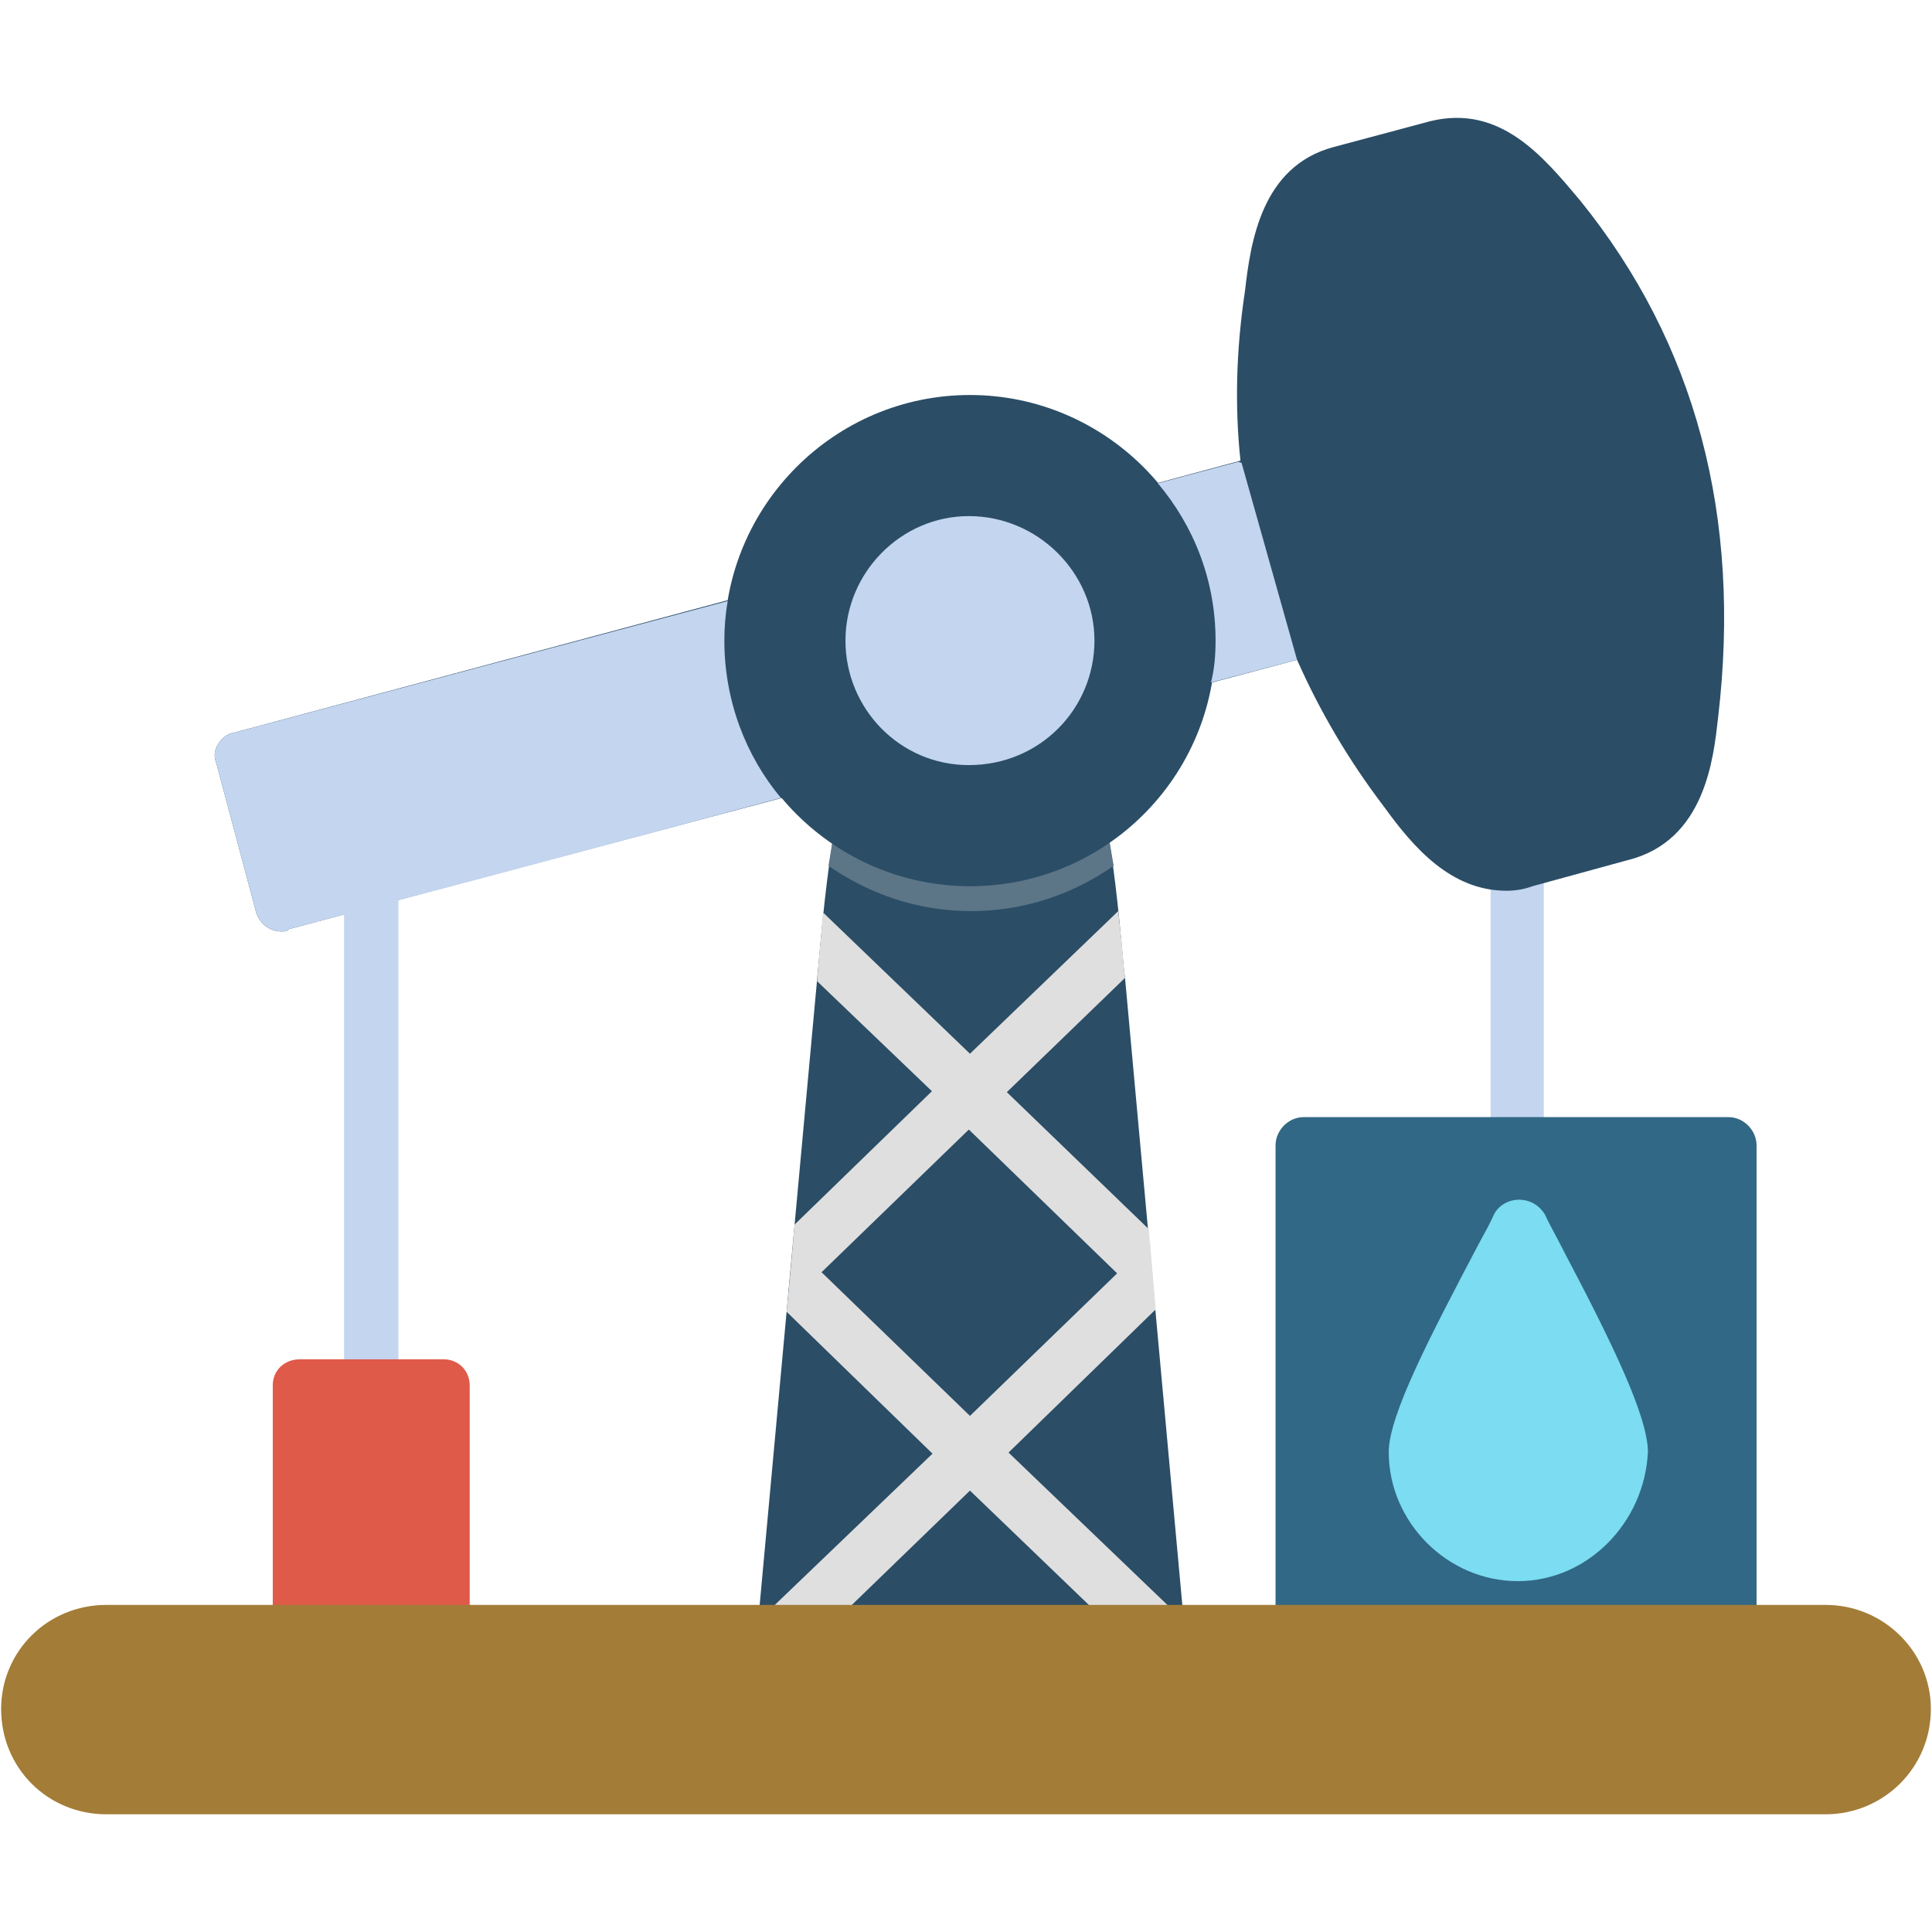 <svg xmlns="http://www.w3.org/2000/svg" xml:space="preserve" width="1.707in" height="1.707in" version="1.1" style="shape-rendering:geometricPrecision; text-rendering:geometricPrecision; image-rendering:optimizeQuality; fill-rule:evenodd; clip-rule:evenodd" viewBox="0 0 1707 1707" xmlns:xlink="http://www.w3.org/1999/xlink">
 <defs>
  <style type="text/css">
   
    .fil2 {fill:#2B4D66}
    .fil3 {fill:#5C7587}
    .fil5 {fill:#87C5FE}
    .fil0 {fill:#C3D5EF}
    .fil1 {fill:#DF5A49}
    .fil4 {fill:#DFDFDF}
   
  </style>
 </defs>
 <g id="Layer_x0020_1">
  <path class="fil0" d="M1341 1249c-14,0 -24,-10 -24,-23l0 -463c0,-13 10,-24 24,-24 13,0 23,11 23,24l0 464c0,13 -10,22 -23,22z" id="id_237"></path>
  <path class="fil1" d="M1527 1466c-30,0 -374,1 -375,1 -14,0 -25,-11 -25,-24l0 -431c0,-13 11,-25 25,-25l375 0c14,0 25,12 25,25l0 431c0,12 -11,23 -25,23z" id="id_238" style="fill: rgb(49, 104, 133);"></path>
  <path class="fil2" d="M249 823c-11,0 -20,-7 -23,-18l-35 -131c-2,-5 -2,-11 2,-17 3,-5 8,-9 15,-10l451 -121c10,-2 22,3 26,12l306 -81c-2,-11 6,-22 16,-26l89 -24c-5,-47 -4,-97 4,-150 5,-44 15,-110 78,-127l86 -23c62,-15 100,32 132,70 102,126 143,279 122,457 -4,35 -11,109 -80,126l-84 23c-8,3 -16,4 -23,4 2,0 0,0 0,0 -49,0 -82,-38 -108,-74 -32,-42 -57,-85 -77,-130l-90 24c-11,4 -23,-3 -27,-14l-306 82c2,12 -6,23 -17,26l-451 120c-1,2 -4,2 -6,2z" id="id_239"></path>
  <path class="fil2" d="M1023 1468l-331 0c-7,0 -14,-3 -18,-8 -4,-6 -6,-11 -5,-18l54 -588c3,-33 7,-79 15,-125 2,-14 14,-21 26,-19 9,2 15,7 18,14l153 0c3,-7 10,-12 17,-12 13,-3 25,6 26,18 8,46 12,93 15,126l1 8 53 580c0,6 -1,13 -6,17 -4,4 -11,7 -18,7z" id="id_240"></path>
  <path class="fil3" d="M732 765c2,-12 4,-24 6,-36 2,-14 14,-21 26,-19 9,2 15,7 18,14l153 0c3,-7 10,-12 17,-12 13,-3 25,6 26,18 2,12 4,24 6,35 -36,25 -79,40 -126,40 -47,0 -90,-15 -126,-40z" id="id_241"></path>
  <path class="fil4" d="M722 867l1 -13c1,-14 3,-30 4,-47l1 0 129 124 131 -126c2,18 4,36 5,51l1 8 0 0 -121 117c-4,4 -10,7 -16,7 -5,0 -12,-3 -16,-7l-119 -114z" id="id_242"></path>
  <path class="fil4" d="M696 1153l6 -71 138 -134c4,-4 11,-7 16,-7 7,0 12,3 16,7l143 138 6 72 -165 -160 -160 155z" id="id_243"></path>
  <path class="fil4" d="M695 1159l6 -59 156 151 159 -154 5 60 -148 144c-4,4 -10,7 -16,7 -5,0 -12,-3 -16,-7l-146 -142z" id="id_244"></path>
  <path class="fil4" d="M1023 1468l-9 0 -157 -151 -156 151 -9 0c-7,0 -14,-3 -18,-8 -4,-6 -6,-11 -5,-18l1 -10 172 -165c10,-10 23,-10 32,0l172 165 1 12c0,6 -1,13 -6,17 -4,4 -11,7 -18,7z" id="id_245"></path>
  <path class="fil0" d="M328 1247c-13,0 -24,-11 -24,-24l0 -444c0,-13 11,-24 24,-24 13,0 24,11 24,24l0 445c-1,12 -12,23 -24,23z" id="id_246"></path>
  <path class="fil1" d="M392 1468l-127 0c-14,0 -24,-11 -24,-24l0 -220c0,-13 10,-23 24,-23l127 0c13,0 23,10 23,23l0 221c-1,12 -12,23 -23,23z" id="id_247"></path>
  <path class="fil2" d="M857 783c-119,0 -217,-97 -217,-217 0,-119 97,-217 217,-217 119,0 217,97 217,217 0,120 -97,217 -217,217z" id="id_248"></path>
  <path class="fil0" d="M690 705c-31,-37 -50,-86 -50,-139 0,-12 1,-24 3,-35l-435 116c-7,1 -12,5 -15,10 -4,6 -4,12 -2,17l35 131c3,11 12,18 23,18 2,0 5,0 6,-2 118,-31 258,-68 435,-116z" id="id_249"></path>
  <path class="fil0" d="M1023 427c32,38 51,86 51,139 0,13 -1,25 -4,37l76 -20 -49 -174 -3 -1 -71 19z" id="id_250"></path>
  <path class="fil5" d="M1341 1397c-62,0 -114,-52 -114,-114 0,-33 38,-105 79,-183 6,-11 11,-20 14,-27 4,-8 13,-13 22,-13 10,0 18,5 23,13 4,9 11,21 18,35 40,76 73,143 73,175 -3,62 -53,114 -115,114z" id="id_251" style="fill: rgb(123, 220, 242);"></path>
  <path class="fil2" d="M1613 1603l-1519 0c-52,0 -93,-41 -93,-93 0,-51 41,-92 93,-92l1519 0c51,0 93,41 93,92 0,52 -42,93 -93,93z" id="id_252" style="fill: rgb(163, 124, 56);"></path>
  <path class="fil0" d="M856 676c-61,0 -109,-50 -109,-110 0,-60 49,-110 109,-110 61,0 111,50 111,110 0,60 -48,110 -111,110z" id="id_253"></path>
 </g>
</svg>